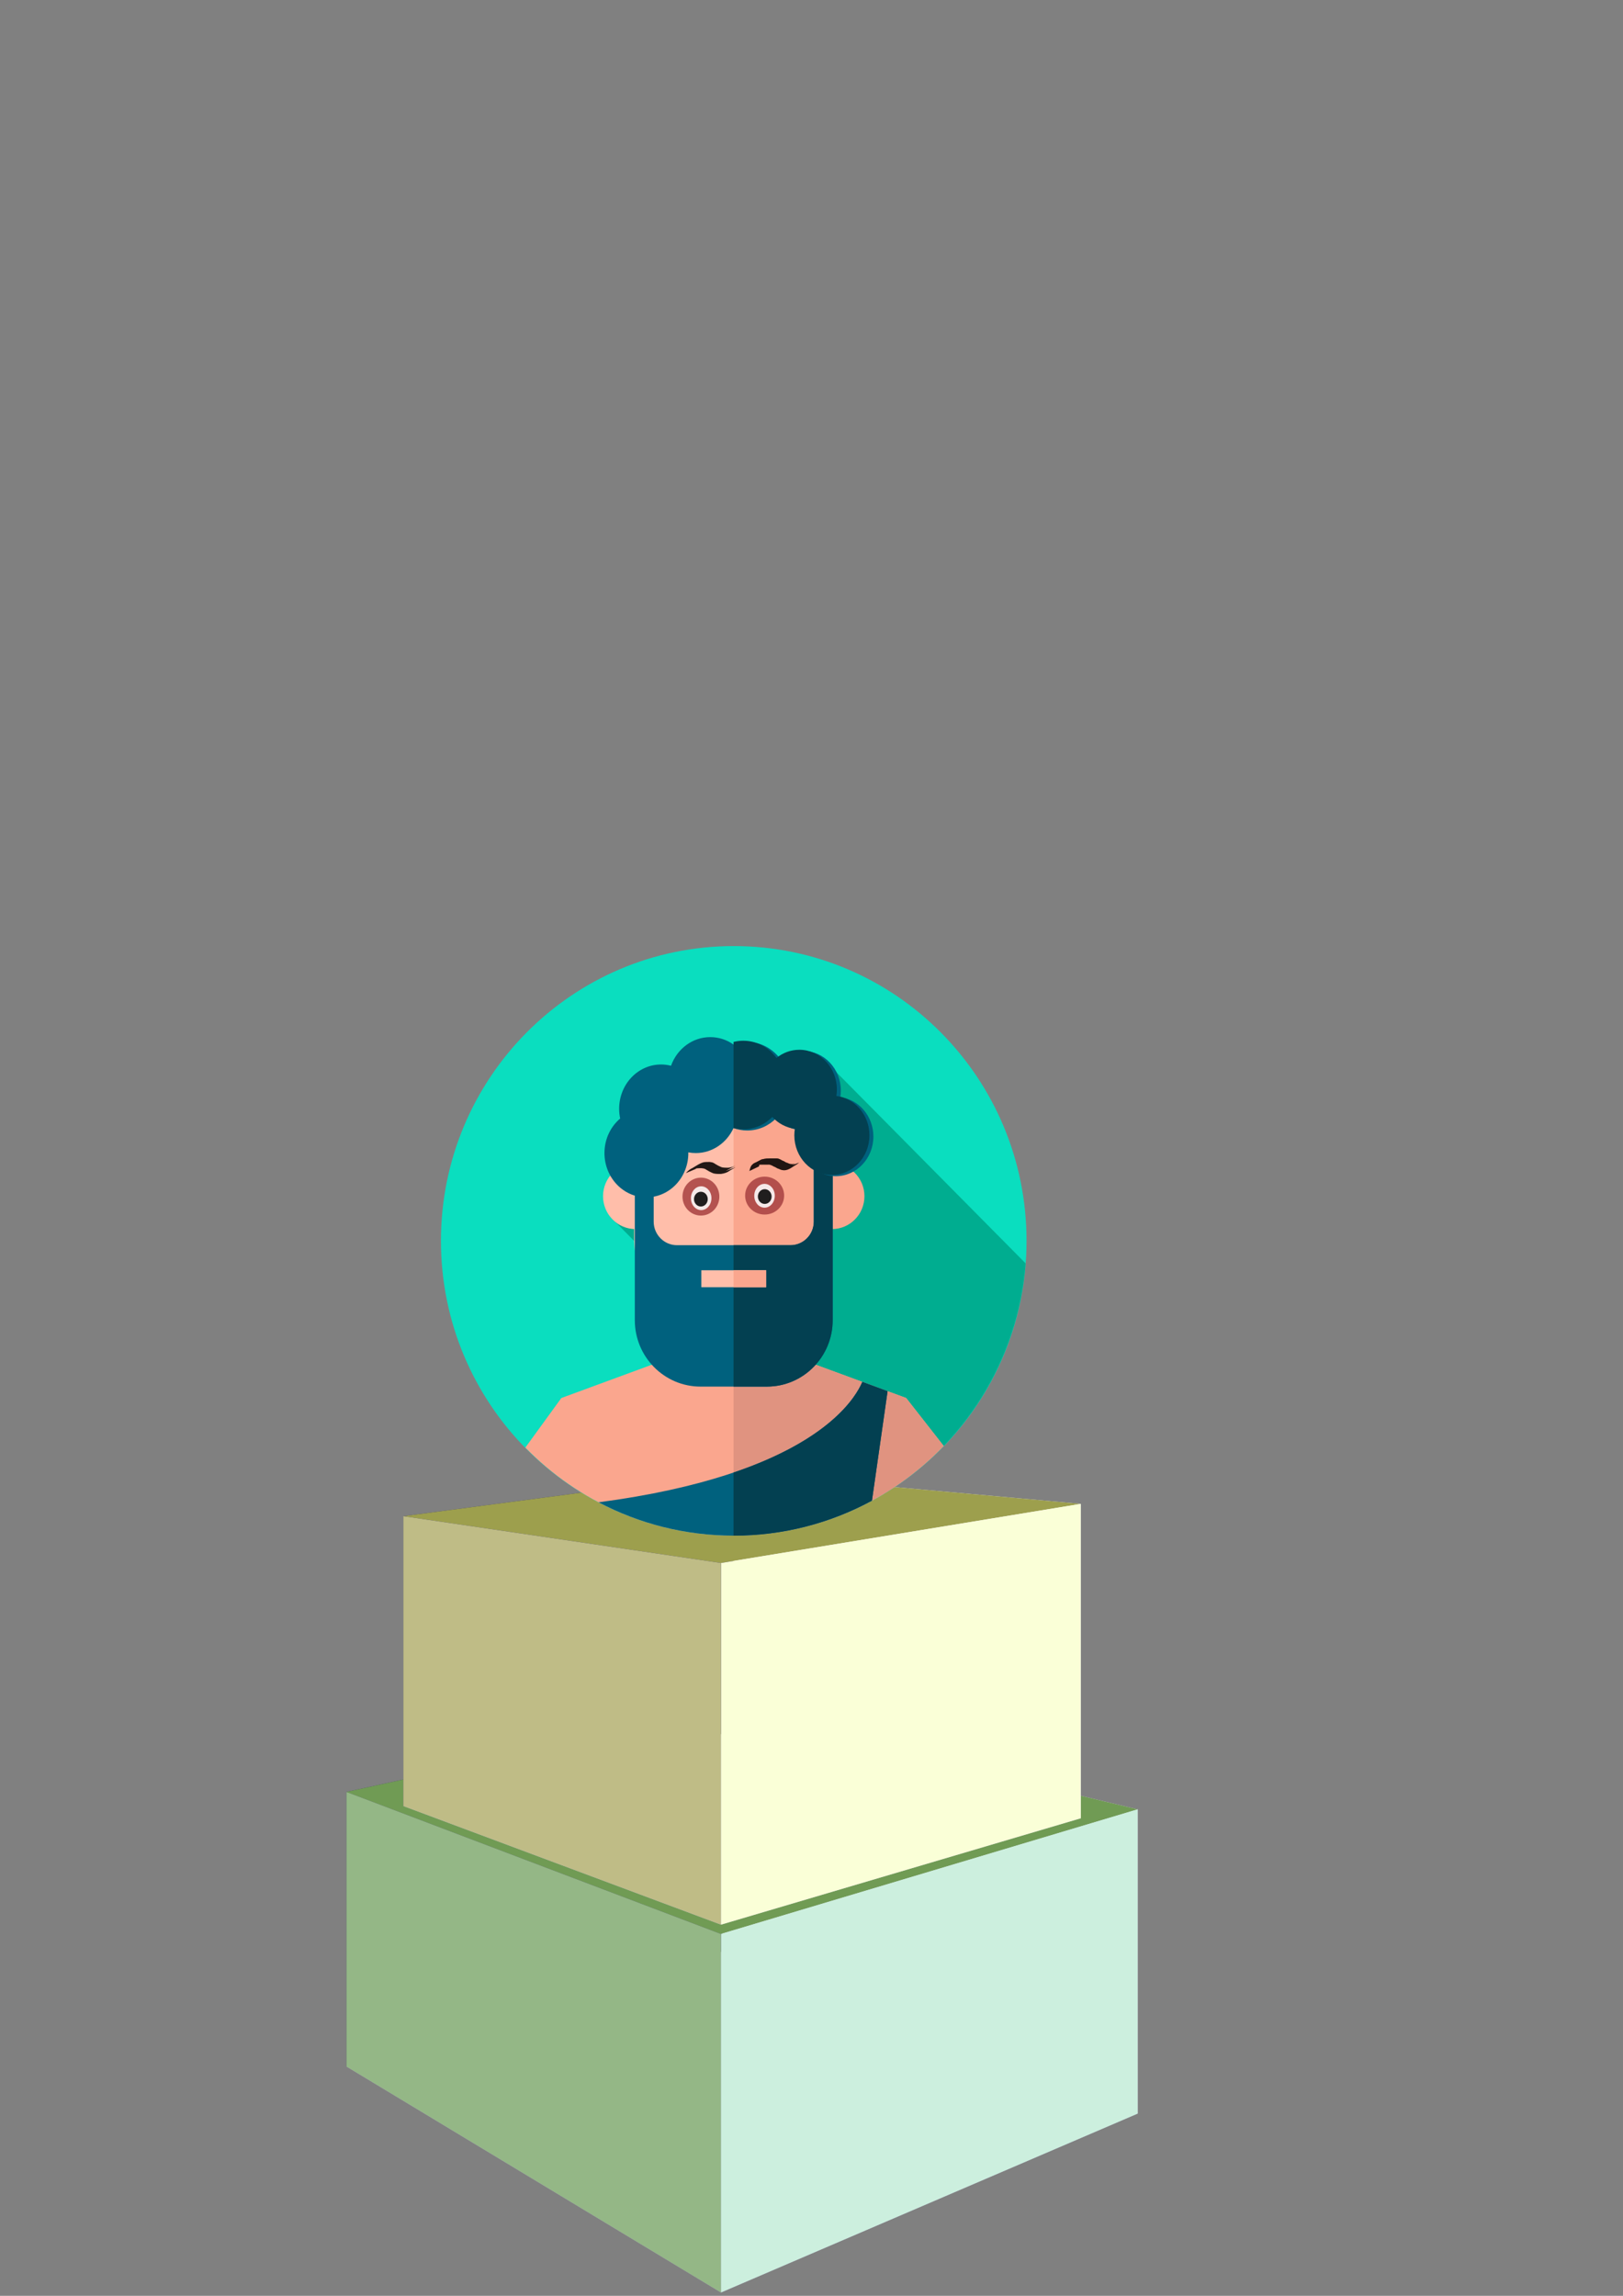 <?xml version="1.0" encoding="UTF-8" standalone="no"?>
<!-- Created with Inkscape (http://www.inkscape.org/) -->

<svg
   xmlns:dc="http://purl.org/dc/elements/1.1/"
   xmlns:cc="http://creativecommons.org/ns#"
   xmlns:rdf="http://www.w3.org/1999/02/22-rdf-syntax-ns#"
   xmlns:svg="http://www.w3.org/2000/svg"
   xmlns="http://www.w3.org/2000/svg"
   xmlns:sodipodi="http://sodipodi.sourceforge.net/DTD/sodipodi-0.dtd"
   xmlns:inkscape="http://www.inkscape.org/namespaces/inkscape"
   width="210mm"
   height="297mm"
   version="1.1"
   viewBox="0 0 210 297"
   id="svg7545"
   sodipodi:docname="lvl_2_HE.svg"
   inkscape:version="0.92.4 (5da689c313, 2019-01-14)">
  <rect x="0" y="0" width="210" height="297" fill="#808080" stroke="none"/>
  <defs
     id="defs7549" />
  <sodipodi:namedview
     pagecolor="#ffffff"
     bordercolor="#666666"
     borderopacity="1"
     objecttolerance="10"
     gridtolerance="10"
     guidetolerance="10"
     inkscape:pageopacity="0"
     inkscape:pageshadow="2"
     inkscape:window-width="1280"
     inkscape:window-height="961"
     id="namedview7547"
     showgrid="false"
     inkscape:zoom="1.0824912"
     inkscape:cx="396.85039"
     inkscape:cy="561.25984"
     inkscape:window-x="1912"
     inkscape:window-y="50"
     inkscape:window-maximized="1"
     inkscape:current-layer="svg7545" />
  <g
     id="g7543">
    <g
       fill="#8787be"
       fill-rule="evenodd"
       opacity=".868"
       id="g7513">
      <path
         d="m44.819 231.81v35.523l48.635-14.861v-31.254z"
         points="44.819,267.333 93.454,252.472 93.454,221.218 44.819,231.81 "
         fill="#353564"
         id="path7499" />
      <path
         d="m44.819 267.33 48.464 29.237 53.917-23.141-53.746-20.958z"
         points="93.283,296.57 147.199,273.43 93.454,252.472 44.819,267.333 "
         fill="#afafde"
         id="path7501" />
      <path
         d="m93.454 221.22 53.746 12.85v39.362l-53.746-20.958z"
         points="147.199,234.068 147.199,273.43 93.454,252.472 93.454,221.218 "
         fill="#e9e9ff"
         id="path7503" />
      <g
         id="g7511">
        <path
           d="m44.819 231.81 48.464 18.379 53.917-16.121-53.746-12.85z"
           points="93.283,250.189 147.199,234.068 93.454,221.218 44.819,231.81 "
           fill="#6d9f4d"
           id="path7505" />
        <path
           d="m93.283 250.19v46.381l53.917-23.141v-39.362z"
           points="93.283,296.57 147.199,273.43 147.199,234.068 93.283,250.189 "
           fill="#d7ffec"
           id="path7507" />
        <path
           d="m44.819 231.81 48.464 18.379v46.381l-48.464-29.237z"
           points="93.283,250.189 93.283,296.57 44.819,267.333 44.819,231.81 "
           fill="#97bf86"
           id="path7509" />
      </g>
    </g>
    <g
       fill-rule="evenodd"
       opacity=".868"
       id="g7527">
      <path
         d="m93.454 221.22 53.928-11.745z"
         points="93.454,221.218 147.382,209.473 147.382,209.473 93.454,221.218 "
         fill="#353564"
         id="path7515" />
      <path
         d="m93.454 221.22 53.928-11.745z"
         points="93.454,221.218 147.382,209.473 147.382,209.473 93.454,221.218 "
         fill="#afafde"
         id="path7517" />
      <path
         d="m93.454 221.22 53.928-11.745z"
         points="93.454,221.218 147.382,209.473 147.382,209.473 93.454,221.218 "
         fill="#d7d7ff"
         id="path7519" />
      <path
         d="m147.38 209.47z"
         points="147.382,209.473 147.382,209.473 147.382,209.473 147.382,209.473 "
         fill="#e9e9ff"
         id="path7521" />
      <path
         d="m93.454 221.22 53.928-11.745z"
         points="93.454,221.218 147.382,209.473 147.382,209.473 93.454,221.218 "
         fill="#4d4d9f"
         id="path7523" />
      <path
         d="m93.454 221.22z"
         points="93.454,221.218 93.454,221.218 93.454,221.218 93.454,221.218 "
         fill="#8686bf"
         id="path7525" />
    </g>
    <g
       fill-rule="evenodd"
       id="g7535">
      <path
         d="m52.185 196.14v37.498l42.726-9.674v-33.466z"
         fill="#353564"
         id="path7529" />
      <path
         d="m52.185 233.64 41.098 15.346 46.555-13.763-44.927-11.257z"
         fill="#afafde"
         id="path7531" />
      <path
         d="m94.911 190.5 44.927 4.051v40.672l-44.927-11.257z"
         fill="#e9e9ff"
         id="path7533" />
    </g>
    <path
       d="m52.185 196.14 41.098 6.058 46.555-7.649-44.927-4.051z"
       fill="#9d9f4d"
       id="path7537" />
    <path
       d="m93.283 202.2v46.786l46.555-13.763v-40.672z"
       fill="#faffd7"
       id="path7539" />
    <path
       d="m52.185 196.14 41.098 6.058v46.786l-41.098-15.346z"
       fill="#bfbc86"
       id="path7541" />
  </g>
  <path
     d="m 132.824,160.526 c 0,21.062 -16.961,38.135 -37.885,38.135 -20.923,0 -37.885,-17.073 -37.885,-38.135 0,-21.062 16.961,-38.135 37.885,-38.135 20.923,0 37.885,17.073 37.885,38.135 z m 0,0"
     id="path2"
     inkscape:connector-curvature="0"
     style="fill:#0adebf;stroke-width:0.148" />
  <path
     d="m 107.067,137.542 -28.135,19.84 35.482,35.84 c 10.218,-6.198 17.304,-17.124 18.291,-29.784 z m 0,0"
     id="path4"
     inkscape:connector-curvature="0"
     style="fill:#00ad90;stroke-width:0.149" />
  <path
     d="m 122.107,187.061 -4.86,-6.206 -15.085,-5.549 c -1.391,-0.512 -2.317,-1.848 -2.317,-3.344 v -3.3 h -9.811 v 3.3 c 0,1.496 -0.926,2.832 -2.317,3.344 l -15.085,5.549 -4.659,6.414 c 6.869,7.033 16.413,11.393 26.967,11.393 10.657,0 20.284,-4.447 27.167,-11.601 z m 0,0"
     id="path6"
     inkscape:connector-curvature="0"
     style="fill:#faa68e;stroke-width:0.149" />
  <path
     d="m 117.247,180.854 -15.085,-5.549 c -1.391,-0.512 -2.317,-1.848 -2.317,-3.344 v -3.3 H 94.911 v 30 c 0.009,0 0.019,7.9e-4 0.028,7.9e-4 10.657,0 20.284,-4.447 27.168,-11.601 z m 0,0"
     id="path8"
     inkscape:connector-curvature="0"
     style="fill:#e09380;stroke-width:0.149" />
  <path
     d="m 94.939,198.661 c 6.469,0 12.556,-1.641 17.883,-4.528 l 2.023,-14.162 -3.267,-1.202 c -1.177,2.755 -7.085,12.002 -34.126,15.578 5.232,2.755 11.178,4.314 17.486,4.314 z m 0,0"
     id="path10"
     inkscape:connector-curvature="0"
     style="fill:#00617e;stroke-width:0.149" />
  <path
     d="m 111.579,178.77 c -0.862,2.019 -4.267,7.525 -16.668,11.73 v 8.161 h 0.028 c 6.469,0 12.556,-1.641 17.883,-4.528 l 2.023,-14.162 z m 0,0"
     id="path12"
     inkscape:connector-curvature="0"
     style="fill:#034051;stroke-width:0.149" />
  <path
     d="m 86.455,154.749 c 0,2.351 -1.886,4.256 -4.214,4.256 -2.327,0 -4.213,-1.905 -4.213,-4.256 0,-2.35 1.886,-4.256 4.213,-4.256 2.327,0 4.214,1.905 4.214,4.256 z m 0,0"
     id="path14"
     inkscape:connector-curvature="0"
     style="fill:#ffbeaa;stroke-width:0.149" />
  <path
     d="m 111.85,154.749 c 0,2.351 -1.886,4.256 -4.213,4.256 -2.327,0 -4.214,-1.905 -4.214,-4.256 0,-2.35 1.886,-4.256 4.214,-4.256 2.327,0 4.213,1.905 4.213,4.256 z m 0,0"
     id="path16"
     inkscape:connector-curvature="0"
     style="fill:#faa68e;stroke-width:0.149" />
  <path
     d="m 100.057,171.413 -2.813,1.46 c -1.756,0.911 -3.838,0.911 -5.593,0 l -2.813,-1.46 c -4.17,-2.164 -6.791,-6.501 -6.791,-11.236 v -11.078 c 0,-6.918 5.552,-12.527 12.401,-12.527 6.848,0 12.401,5.609 12.401,12.527 v 11.078 c 0,4.735 -2.622,9.072 -6.791,11.236 z m 0,0"
     id="path18"
     inkscape:connector-curvature="0"
     style="fill:#ffbeaa;stroke-width:0.149" />
  <path
     d="m 94.939,135.843 c -0.009,0 -0.019,6e-4 -0.028,6e-4 v 36.982 c 0.969,0.005 1.938,-0.222 2.825,-0.682 l 2.813,-1.46 c 4.17,-2.164 6.791,-6.501 6.791,-11.236 v -11.078 c 0,-6.918 -5.552,-12.527 -12.401,-12.527 z m 0,0"
     id="path20"
     inkscape:connector-curvature="0"
     style="fill:#faa68e;stroke-width:0.149" />
  <path
     d="m 84.58,158.038 v -7.544 h -2.442 v 20.29 c 0,4.747 3.81,8.595 8.509,8.595 h 8.584 c 4.699,0 8.509,-3.848 8.509,-8.595 v -20.29 h -2.442 v 7.544 c 0,1.683 -1.351,3.048 -3.018,3.048 H 87.597 c -1.666,0 -3.017,-1.365 -3.017,-3.048 z m 0,0"
     id="path22"
     inkscape:connector-curvature="0"
     style="fill:#00617e;stroke-width:0.149" />
  <path
     d="m 105.298,150.494 v 7.544 c 0,1.683 -1.351,3.048 -3.018,3.048 H 94.911 v 18.292 h 4.321 c 4.699,0 8.509,-3.848 8.509,-8.595 v -20.29 z m 0,0"
     id="path24"
     inkscape:connector-curvature="0"
     style="fill:#034051;stroke-width:0.149" />
  <path
     d="m 90.747,164.33 h 8.386 v 2.193 h -8.386 z m 0,0"
     id="path26"
     inkscape:connector-curvature="0"
     style="fill:#ffbeaa;stroke-width:0.149" />
  <path
     d="m 94.911,164.33 h 4.222 v 2.193 H 94.911 Z m 0,0"
     id="path28"
     inkscape:connector-curvature="0"
     style="fill:#faa68e;stroke-width:0.149" />
  <path
     d="m 108.729,141.936 c 0.043,-0.275 0.067,-0.557 0.067,-0.845 0,-2.833 -2.175,-5.13 -4.859,-5.13 -1.113,0 -2.138,0.396 -2.957,1.06 -0.992,-1.355 -2.546,-2.229 -4.294,-2.229 -0.63,0 -1.234,0.114 -1.797,0.323 -0.857,-0.599 -1.884,-0.948 -2.989,-0.948 -2.322,0 -4.302,1.54 -5.077,3.705 -0.413,-0.106 -0.843,-0.163 -1.287,-0.163 -2.997,0 -5.426,2.565 -5.426,5.729 0,0.433 0.047,0.855 0.134,1.26 -1.239,1.05 -2.033,2.661 -2.033,4.469 0,3.164 2.429,5.729 5.426,5.729 2.997,0 5.426,-2.565 5.426,-5.729 0,-0.03 -0.002,-0.061 -0.002,-0.092 0.313,0.059 0.635,0.092 0.964,0.092 2.149,0 4.005,-1.318 4.884,-3.231 0.557,0.203 1.153,0.315 1.775,0.315 1.458,0 2.781,-0.608 3.756,-1.596 0.758,0.828 1.776,1.387 2.916,1.53 -0.043,0.274 -0.067,0.556 -0.067,0.844 0,2.833 2.176,5.13 4.859,5.13 2.683,0 4.859,-2.297 4.859,-5.13 0,-2.626 -1.87,-4.79 -4.28,-5.092 z m 0,0"
     id="path30"
     inkscape:connector-curvature="0"
     style="fill:#00617e;stroke-width:0.149" />
  <path
     d="m 108.216,141.779 c 0.043,-0.275 0.067,-0.557 0.067,-0.845 0,-2.833 -2.175,-5.13 -4.859,-5.13 -1.113,0 -2.138,0.396 -2.957,1.06 -0.992,-1.355 -2.546,-2.229 -4.294,-2.229 -0.435,0 -0.857,0.056 -1.262,0.158 v 11.142 c 0.405,0.103 0.827,0.158 1.262,0.158 1.458,0 2.781,-0.608 3.756,-1.597 0.758,0.829 1.776,1.387 2.916,1.53 -0.043,0.275 -0.067,0.557 -0.067,0.845 0,2.833 2.176,5.13 4.859,5.13 2.683,0 4.859,-2.297 4.859,-5.13 0,-2.626 -1.87,-4.79 -4.28,-5.093 z m 0,0"
     id="path32"
     inkscape:connector-curvature="0"
     style="fill:#034051;stroke-width:0.149" />
  <ellipse
     style="opacity:0.868;fill:#a94343;fill-opacity:1;stroke-width:0.222"
     id="path7182"
     cx="90.693"
     cy="154.8"
     rx="2.385"
     ry="2.453" />
  <ellipse
     style="opacity:0.868;fill:#ffffff;fill-opacity:1;stroke-width:0.265"
     id="path7198"
     cx="90.726"
     cy="155.007"
     rx="1.328"
     ry="1.541" />
  <ellipse
     style="opacity:0.868;fill:#000000;fill-opacity:1;stroke-width:0.489"
     id="path7200"
     cx="90.686"
     cy="155.127"
     rx="0.888"
     ry="0.954" />
  <ellipse
     style="opacity:0.868;fill:#a94343;fill-opacity:1;stroke-width:0.229"
     id="path7182-0"
     cx="98.936"
     cy="154.669"
     rx="2.524"
     ry="2.453" />
  <ellipse
     style="opacity:0.868;fill:#ffffff;fill-opacity:1;stroke-width:0.265"
     id="path7198-4"
     cx="98.923"
     cy="154.691"
     rx="1.328"
     ry="1.541" />
  <path
     style="opacity:0.868;fill:#000000;fill-opacity:1;stroke-width:0.265"
     id="path7289"
     d="m 88.752,151.758 c 0.179,-0.215 0.394,-0.39 0.627,-0.542 0.426,-0.191 1.121,-0.752 1.717,-0.871 0.175,-0.026 0.353,-0.026 0.53,-0.027 0.179,-0.019 0.347,0.018 0.52,0.054 0.165,0.043 0.302,0.135 0.441,0.228 0.12,0.069 0.237,0.139 0.36,0.205 0.129,0.062 0.256,0.127 0.39,0.181 0.164,0.057 0.338,0.066 0.51,0.073 0.183,-0.003 0.369,0.022 0.548,-0.015 0.18,-0.038 0.369,-0.072 0.535,-0.153 0.471,-0.197 0.101,-0.046 -1.039,0.601 0,0 1.284,-0.493 1.284,-0.493 v 0 c -1.272,0.723 -0.801,0.537 -1.325,0.74 -0.182,0.053 -0.365,0.107 -0.554,0.125 -0.187,0.009 -0.375,0.004 -0.563,-0.005 -0.183,-0.014 -0.367,-0.037 -0.538,-0.11 -0.136,-0.059 -0.269,-0.123 -0.4,-0.192 -0.122,-0.071 -0.247,-0.138 -0.365,-0.215 -0.126,-0.086 -0.259,-0.156 -0.411,-0.184 -0.166,-0.034 -0.332,-0.039 -0.502,-0.031 -0.171,0.004 -0.345,0.008 -0.511,0.054 -0.501,0.161 -1.356,0.671 0.649,-0.457 -0.239,0.132 -0.456,0.293 -0.639,0.497 0,0 -1.264,0.537 -1.264,0.537 z"
     inkscape:connector-curvature="0" />
  <path
     style="opacity:0.868;fill:#000000;fill-opacity:1;stroke-width:0.265"
     id="path7291"
     d="m 96.966,151.486 c 0.065,-0.254 0.123,-0.513 0.275,-0.73 0.405,-0.4 0.117,-0.127 1.322,-0.783 0.027,-0.015 0.154,-0.019 0.182,-0.024 0.052,-0.01 0.101,-0.031 0.151,-0.044 0.165,-0.038 0.335,-0.042 0.504,-0.046 0.184,-0.003 0.367,-0.002 0.551,-0.002 0.185,2.6e-4 0.37,5.3e-4 0.556,5.3e-4 0.172,-0.019 0.311,0.071 0.463,0.13 0.12,0.067 0.237,0.143 0.366,0.192 0.141,0.028 0.23,0.144 0.364,0.192 0.138,0.037 0.269,0.098 0.399,0.158 0.144,0.055 0.3,0.06 0.452,0.067 0.095,-0.036 0.203,-0.034 0.299,-0.062 0.023,-0.007 0.043,-0.02 0.065,-0.03 -0.376,0.211 -0.752,0.423 -1.128,0.634 0.112,-0.071 0.227,-0.138 0.328,-0.224 0.018,-0.014 0.037,-0.028 0.055,-0.043 0,0 1.285,-0.495 1.285,-0.495 v 0 c -0.02,0.009 -0.041,0.018 -0.061,0.026 -0.11,0.077 -0.202,0.176 -0.323,0.239 -0.507,0.288 -1.014,0.768 -1.635,0.755 -0.166,-0.013 -0.332,-0.033 -0.484,-0.107 -0.129,-0.06 -0.265,-0.105 -0.398,-0.156 -0.123,-0.063 -0.226,-0.158 -0.363,-0.191 -0.123,-0.06 -0.241,-0.129 -0.364,-0.189 -0.139,-0.06 -0.274,-0.104 -0.43,-0.088 -0.185,-1.5e-4 -0.37,-5.3e-4 -0.556,-5.3e-4 -0.183,0 -0.365,-5.3e-4 -0.548,0.007 -0.164,0.009 -0.329,0.024 -0.487,0.071 -0.079,0.02 -0.162,0.029 -0.24,0.055 -0.026,0.009 -0.101,0.047 -0.077,0.032 0.975,-0.584 1.486,-0.838 1.017,-0.603 -0.195,0.167 -0.251,0.427 -0.302,0.669 0,0 -1.238,0.593 -1.238,0.593 z"
     inkscape:connector-curvature="0" />
  <ellipse
     style="opacity:0.868;fill:#000000;fill-opacity:1;stroke-width:0.489"
     id="path7200-9"
     cx="98.95"
     cy="154.793"
     rx="0.888"
     ry="0.954" />
</svg>
